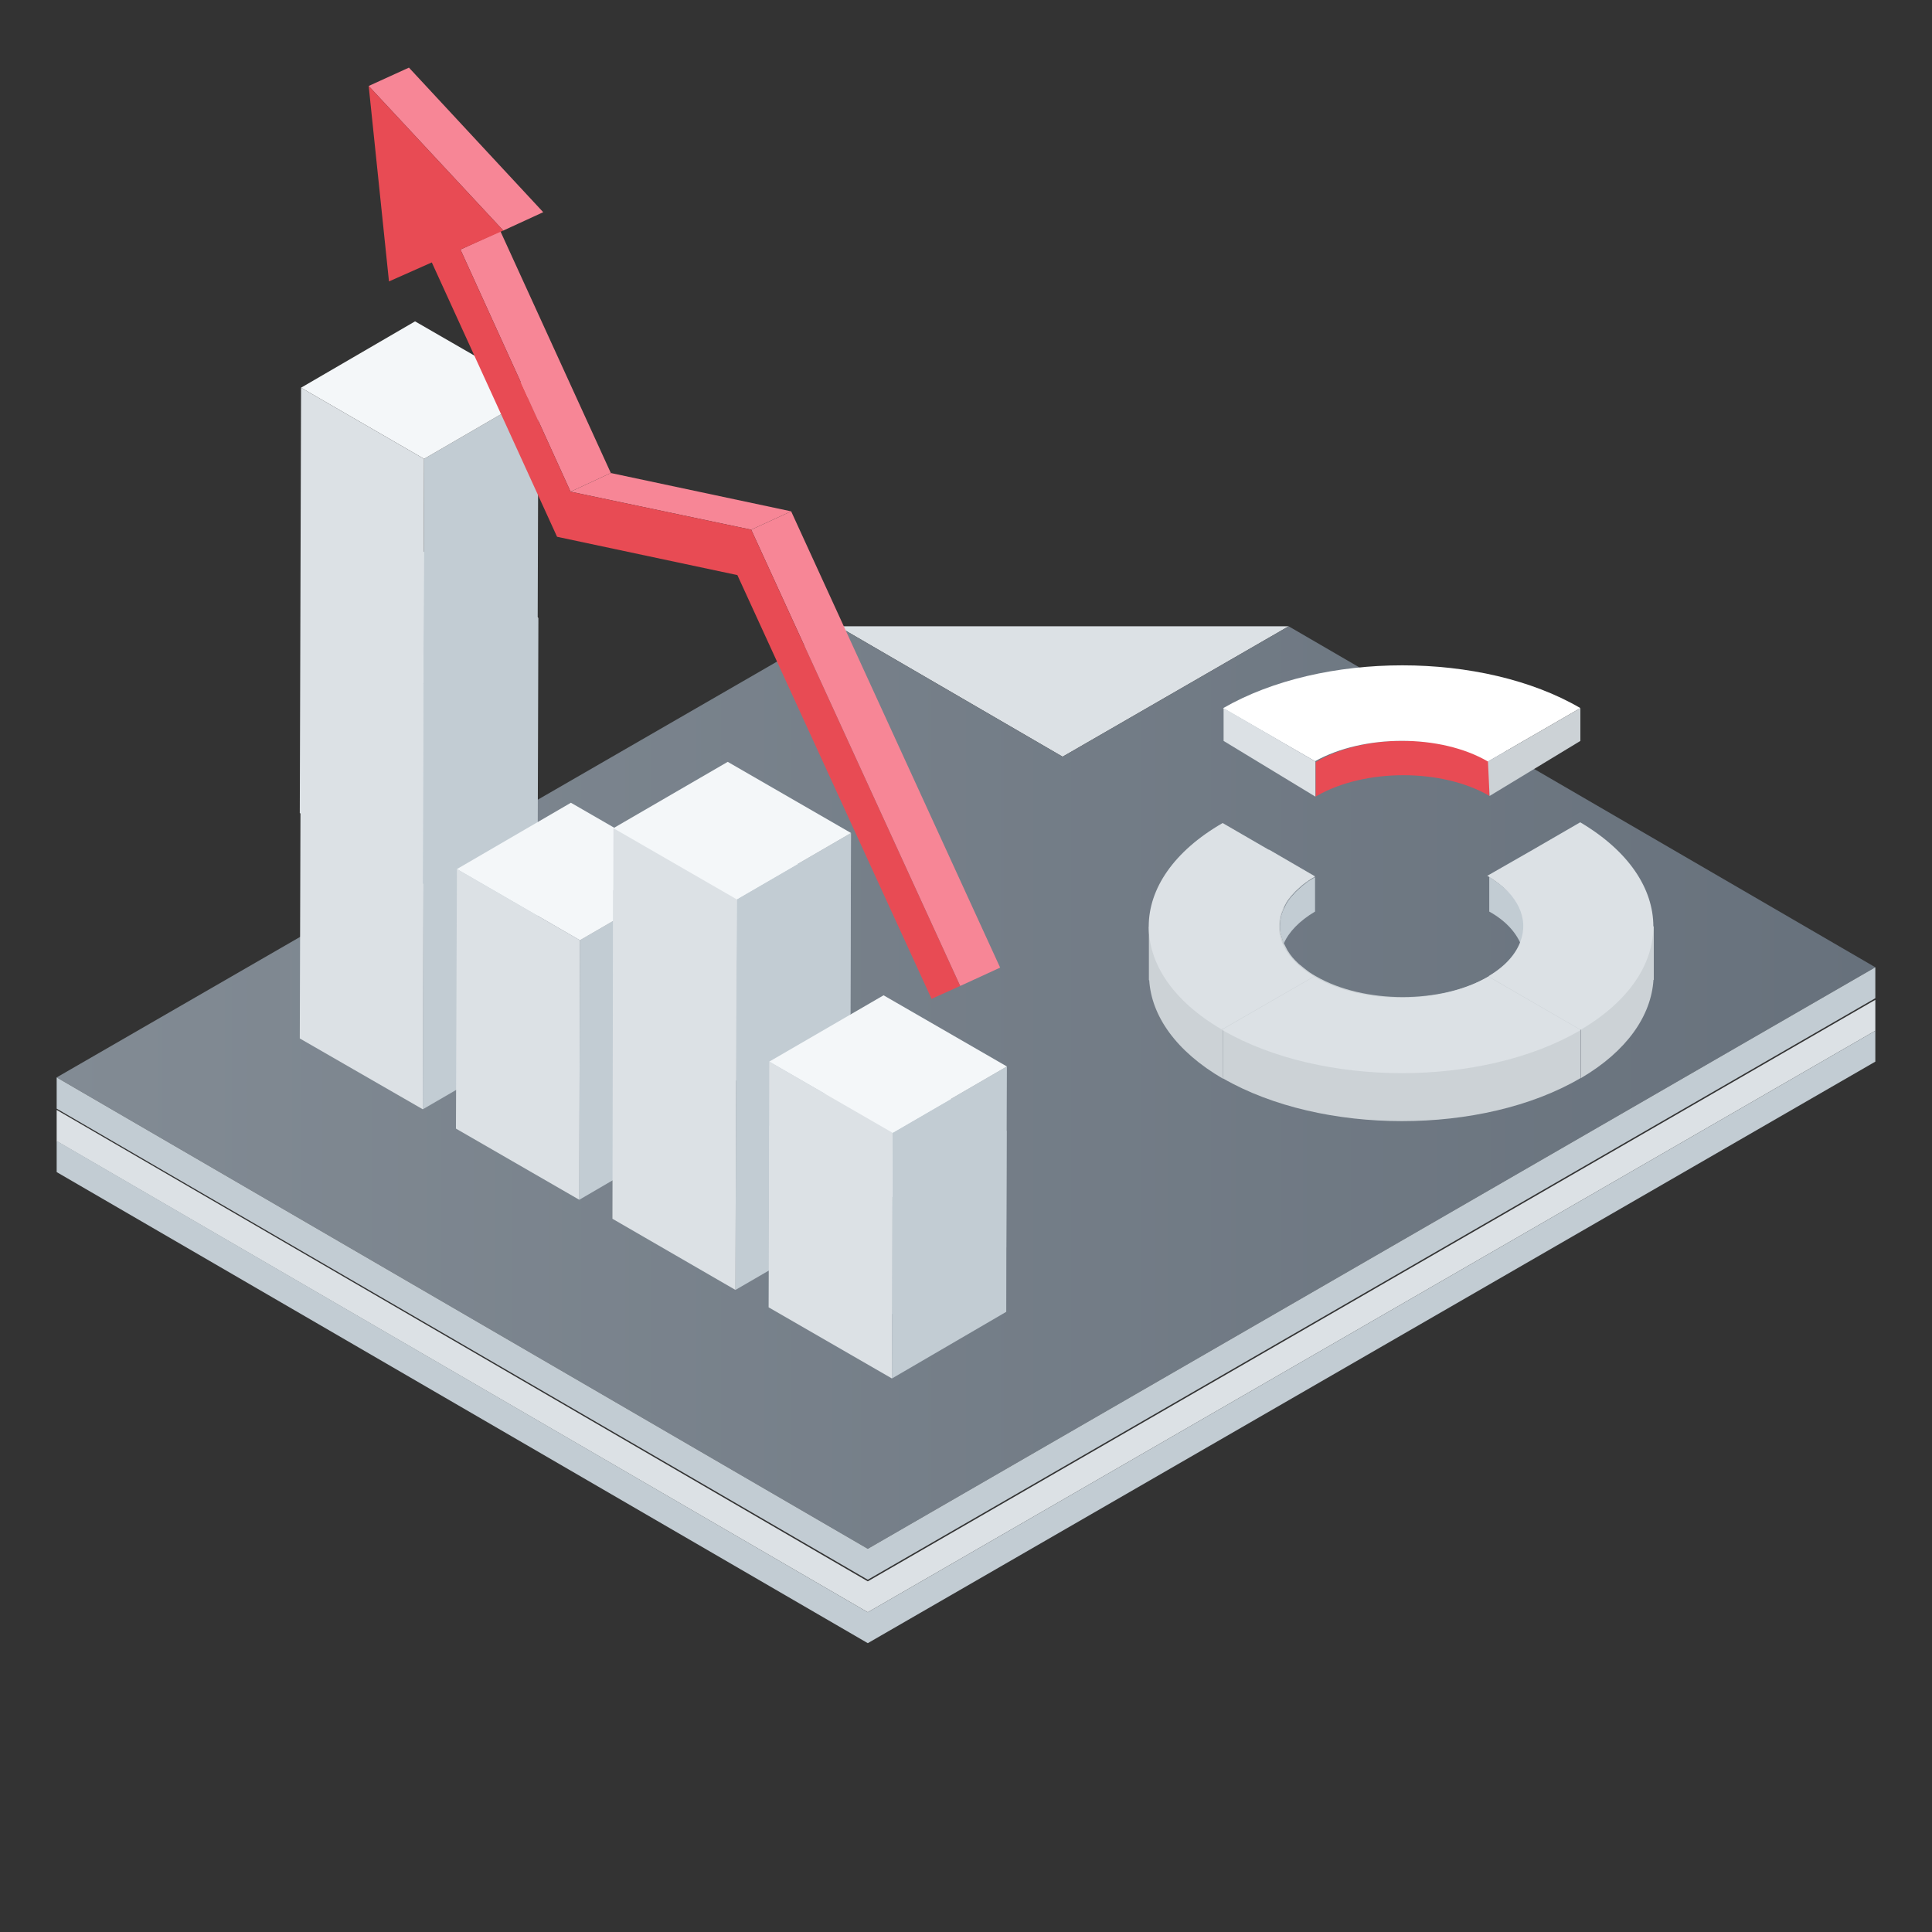 <?xml version="1.0" encoding="utf-8"?>
<!-- Generator: Adobe Illustrator 22.0.1, SVG Export Plug-In . SVG Version: 6.00 Build 0)  -->
<svg version="1.1" id="Layer_1" xmlns="http://www.w3.org/2000/svg" xmlns:xlink="http://www.w3.org/1999/xlink" x="0px" y="0px"
	 viewBox="0 0 600 600" enable-background="new 0 0 600 600" xml:space="preserve">
<rect x="0" y="0" width="600" height="600" fill="#333333" stroke="none"/>
<g>
	<g>
		<polygon fill="#DCE1E5" points="260.3,194.5 330,235 400.2,194.5 		"/>
	</g>
</g>
<g>
	<linearGradient id="SVGID_1_" gradientUnits="userSpaceOnUse" x1="17.599" y1="337.739" x2="582.375" y2="337.739">
		<stop  offset="0" style="stop-color:#828B94"/>
		<stop  offset="1" style="stop-color:#67717C"/>
	</linearGradient>
	<polygon fill="url(#SVGID_1_)" points="260.3,194.5 330,235 400.2,194.5 582.4,300.4 269.5,481 17.6,334.6 	"/>
</g>
<g>
	<polygon fill="#C2CCD3" points="269.5,481 582.4,300.4 582.4,310 269.5,490.6 17.6,344.3 17.6,334.6 	"/>
</g>
<g>
	<polygon fill="#DCE1E5" points="269.5,491.1 582.4,310.5 582.4,320.1 269.5,500.7 17.6,354.4 17.6,344.7 	"/>
</g>
<g>
	<polygon fill="#C2CCD3" points="269.5,500.7 582.4,320.1 582.4,329.7 269.5,510.3 17.6,364 17.6,354.3 	"/>
</g>
<g enable-background="new    ">
	<g>
		<g>
			<polygon fill="#C2CCD3" points="131.3,344.5 166.8,323.9 167.2,191.9 131.7,212.5 			"/>
		</g>
	</g>
	<g>
		<g>
			<polygon fill="#F4F7F9" points="131.7,212.5 167.2,191.9 128.9,169.8 93.5,190.4 			"/>
		</g>
	</g>
	<g>
		<polygon fill="#DCE1E5" points="93.5,190.4 93.1,322.5 131.3,344.5 131.7,212.5 		"/>
	</g>
</g>
<g id="anim4" enable-background="new    ">
	<g>
		<g>
			<polygon fill="#C2CCD3" points="131.3,274.5 166.8,253.9 167.2,121.9 131.7,142.5 			"/>
		</g>
	</g>
	<g>
		<g>
			<polygon fill="#F4F7F9" points="131.7,142.5 167.2,121.9 128.9,99.8 93.5,120.4 			"/>
		</g>
	</g>
	<g>
		<polygon fill="#DCE1E5" points="93.5,120.4 93.1,252.5 131.3,274.5 131.7,142.5 		"/>
	</g>
</g>
<g enable-background="new    ">
	<g>
		<g>
			<polygon fill="#C2CCD3" points="179.9,372.6 215.4,351.9 215.6,271.4 180.1,292 			"/>
		</g>
	</g>
	<g>
		<g>
			<polygon fill="#F4F7F9" points="180.1,292 215.6,271.4 177.3,249.3 141.9,269.9 			"/>
		</g>
	</g>
	<g>
		<polygon fill="#DCE1E5" points="141.9,269.9 141.6,350.5 179.9,372.6 180.1,292 		"/>
	</g>
</g>
<g enable-background="new    ">
	<g>
		<g>
			<polygon fill="#C2CCD3" points="228.4,400.6 263.9,380 264.2,277.9 228.7,298.5 			"/>
		</g>
	</g>
	<g>
		<g>
			<polygon fill="#F4F7F9" points="228.7,298.5 264.2,277.9 225.9,255.8 190.4,276.4 			"/>
		</g>
	</g>
	<g>
		<polygon fill="#DCE1E5" points="190.4,276.4 190.2,378.5 228.4,400.6 228.7,298.5 		"/>
	</g>
</g>
<g enable-background="new    ">
	<g>
		<g>
			<polygon fill="#C2CCD3" points="277,428.1 312.5,407.4 312.6,351.2 277.1,371.8 			"/>
		</g>
	</g>
	<g>
		<g>
			<polygon fill="#F4F7F9" points="277.1,371.8 312.6,351.2 274.4,329.1 238.9,349.7 			"/>
		</g>
	</g>
	<g>
		<polygon fill="#DCE1E5" points="238.9,349.7 238.7,406 277,428.1 277.1,371.8 		"/>
	</g>
</g>
<g id="anim3" enable-background="new    ">
	<g>
		<g>
			<polygon fill="#C2CCD3" points="228.6,335.6 264.1,314.9 264.3,258.7 228.8,279.3 			"/>
		</g>
	</g>
	<g>
		<g>
			<polygon fill="#F4F7F9" points="228.8,279.3 264.3,258.7 226,236.6 190.5,257.2 			"/>
		</g>
	</g>
	<g>
		<polygon fill="#DCE1E5" points="190.5,257.2 190.4,313.5 228.6,335.6 228.8,279.3 		"/>
	</g>
</g>
<g id="XMLID_9_">
	<path id="XMLID_415_" fill="none" d="M398.1,291.7c-0.1-0.4-0.2-0.8-0.3-1.1C397.9,290.9,398,291.3,398.1,291.7z"/>
	<path id="XMLID_414_" fill="none" d="M473.4,286.3c0,0.4,0.1,0.8,0.1,1.2C473.4,287.1,473.4,286.7,473.4,286.3z"/>
	<path id="XMLID_413_" fill="none" d="M473.1,290.5c-0.1,0.4-0.2,0.8-0.3,1.1C473,291.3,473.1,290.9,473.1,290.5z"/>
	<path id="XMLID_412_" fill="none" d="M473.4,289.1c0,0.4-0.1,0.8-0.2,1.2C473.3,289.9,473.3,289.5,473.4,289.1z"/>
	<path id="XMLID_411_" fill="none" d="M473.4,287.6c0,0.4,0,0.9-0.1,1.3C473.4,288.5,473.4,288.1,473.4,287.6z"/>
	<path id="XMLID_410_" fill="none" d="M472.8,291.8c-0.1,0.4-0.3,0.9-0.5,1.3C472.5,292.7,472.7,292.3,472.8,291.8z"/>
	<path id="XMLID_409_" fill="none" d="M398.3,283.3c0.1-0.4,0.3-0.7,0.4-1.1C398.6,282.6,398.5,282.9,398.3,283.3z"/>
	<path id="XMLID_408_" fill="none" d="M397.7,286.1c0-0.4,0.1-0.7,0.2-1.1C397.8,285.3,397.7,285.7,397.7,286.1z"/>
	<path id="XMLID_407_" fill="none" d="M397.8,290.3c-0.1-0.4-0.1-0.8-0.2-1.2C397.6,289.5,397.7,289.9,397.8,290.3z"/>
	<path id="XMLID_406_" fill="none" d="M397.5,287.5c0-0.4,0-0.8,0.1-1.2C397.6,286.7,397.6,287.1,397.5,287.5z"/>
	<path id="XMLID_405_" fill="none" d="M397.6,289c0-0.4-0.1-0.9-0.1-1.3C397.5,288.1,397.5,288.5,397.6,289z"/>
	<path id="XMLID_404_" fill="none" d="M397.9,284.8c0.1-0.4,0.2-0.9,0.4-1.3C398.1,283.9,398,284.3,397.9,284.8z"/>
	<path id="XMLID_403_" fill="none" d="M467.2,275.6c0.4,0.4,0.8,0.7,1.2,1.1C468,276.3,467.6,276,467.2,275.6z"/>
	<path id="XMLID_402_" fill="none" d="M465.9,274.5c0.4,0.3,0.8,0.6,1.2,1C466.7,275.2,466.3,274.9,465.9,274.5z"/>
	<path id="XMLID_401_" fill="none" d="M468.7,277c0.3,0.3,0.5,0.6,0.8,0.9C469.2,277.6,469,277.3,468.7,277z"/>
	<path id="XMLID_400_" fill="none" d="M462.4,272.2c0.5,0.3,1.1,0.6,1.6,1C463.5,272.8,463,272.5,462.4,272.2z"/>
	<path id="XMLID_399_" fill="none" d="M464.4,273.5c0.4,0.2,0.7,0.5,1.1,0.8C465.2,274,464.8,273.7,464.4,273.5z"/>
	<path id="XMLID_398_" fill="none" d="M473.1,285c0.1,0.4,0.1,0.7,0.2,1.1C473.3,285.7,473.2,285.3,473.1,285z"/>
	<path id="XMLID_397_" fill="none" d="M472.2,282.2c0.2,0.4,0.3,0.7,0.4,1.1C472.5,282.9,472.4,282.6,472.2,282.2z"/>
	<path id="XMLID_396_" fill="none" d="M472.7,283.5c0.1,0.4,0.3,0.9,0.4,1.3C473,284.3,472.9,283.9,472.7,283.5z"/>
	<path id="XMLID_395_" fill="none" d="M470.6,279.4c0.3,0.4,0.5,0.8,0.8,1.2C471.2,280.2,470.9,279.8,470.6,279.4z"/>
	<path id="XMLID_394_" fill="none" d="M471.6,280.9c0.2,0.3,0.4,0.7,0.5,1C471.9,281.6,471.8,281.2,471.6,280.9z"/>
	<path id="XMLID_393_" fill="none" d="M469.7,278.2c0.3,0.3,0.5,0.7,0.8,1C470.3,278.9,470,278.6,469.7,278.2z"/>
	<path id="XMLID_392_" fill="none" d="M408.4,272.4c-0.4,0.3-0.9,0.5-1.3,0.8C407.5,272.9,407.9,272.6,408.4,272.4L408.4,272.4z"/>
	<path id="XMLID_391_" fill="none" d="M402.6,276.7c0.4-0.4,0.8-0.7,1.2-1.1C403.4,276,403,276.3,402.6,276.7z"/>
	<path id="XMLID_390_" fill="none" d="M462.4,282.9v10.2V282.9c-14.7-8.6-38.9-8.6-53.7,0c-0.1,0.1-0.2,0.1-0.3,0.2v10v-10
		c-4.9,2.9-8.1,6.4-9.7,10c-0.2-0.4-0.4-0.9-0.5-1.3c1.4,4.2,4.8,8.3,10.5,11.6c14.9,8.6,39,8.6,53.7,0c5-2.9,8.3-6.5,9.9-10.2
		C470.7,289.4,467.4,285.8,462.4,282.9z"/>
	<path id="XMLID_389_" fill="none" d="M401.6,277.9c0.3-0.3,0.5-0.6,0.8-0.9C402.1,277.3,401.8,277.6,401.6,277.9z"/>
	<path id="XMLID_388_" fill="none" d="M400.5,279.3c0.3-0.4,0.5-0.7,0.8-1C401,278.6,400.7,278.9,400.5,279.3z"/>
	<path id="XMLID_387_" fill="none" d="M399.6,280.6c0.2-0.4,0.5-0.8,0.8-1.2C400.1,279.8,399.8,280.2,399.6,280.6z"/>
	<path id="XMLID_386_" fill="none" d="M403.9,275.5c0.4-0.3,0.8-0.7,1.2-1C404.7,274.9,404.3,275.2,403.9,275.5z"/>
	<path id="XMLID_385_" fill="none" d="M405.6,274.2c0.3-0.3,0.7-0.5,1.1-0.8C406.3,273.7,405.9,274,405.6,274.2z"/>
	<path id="XMLID_384_" fill="none" d="M398.9,281.9c0.2-0.3,0.3-0.7,0.5-1C399.2,281.2,399.1,281.6,398.9,281.9z"/>
	<path id="XMLID_383_" fill="none" d="M408.7,272.2c-0.1,0.1-0.2,0.1-0.3,0.2v0C408.5,272.3,408.6,272.2,408.7,272.2z"/>
	<g>
		<path fill="#CCD2D6" d="M490.9,270.7v64.1c-0.1,0-0.1,0.1-0.2,0.1c-30.3,17.7-80.2,17.7-110.9,0v-64.4c4.4-2.6,9.3-4.8,14.4-6.6
			l14.1,8.2v0.2c-0.4,0.3-0.9,0.5-1.3,0.8c-0.2,0.1-0.3,0.2-0.5,0.3c-0.4,0.3-0.7,0.5-1.1,0.8c-0.1,0.1-0.3,0.2-0.4,0.3
			c-0.4,0.3-0.8,0.6-1.2,1c0,0-0.1,0.1-0.1,0.1c-0.4,0.4-0.8,0.7-1.2,1.1c-0.1,0.1-0.2,0.2-0.3,0.3c-0.3,0.3-0.5,0.6-0.8,0.9
			c-0.1,0.1-0.2,0.2-0.3,0.3c-0.3,0.3-0.5,0.7-0.8,1c0,0-0.1,0.1-0.1,0.1c-0.3,0.4-0.5,0.8-0.8,1.2c0,0.1-0.1,0.2-0.1,0.3
			c-0.2,0.3-0.4,0.7-0.5,1c0,0.1-0.1,0.2-0.1,0.3c-0.2,0.4-0.3,0.7-0.4,1.1c0,0,0,0.1-0.1,0.1c-0.1,0.4-0.3,0.9-0.4,1.3
			c0,0.1,0,0.1,0,0.2c-0.1,0.4-0.1,0.7-0.2,1.1c0,0.1,0,0.2,0,0.3c0,0.4-0.1,0.8-0.1,1.2v0.1c0,0.4,0,0.9,0.1,1.3c0,0,0,0.1,0,0.1
			c0,0.4,0.1,0.8,0.2,1.2c0,0.1,0,0.2,0.1,0.3c0.1,0.4,0.2,0.8,0.3,1.1c0,0,0,0.1,0,0.1c0.1,0.3,0.2,0.5,0.3,0.8
			c0,0.1,0.1,0.2,0.1,0.3c0,0.1,0.1,0.2,0.1,0.3v0c0,0,0,0.1,0.1,0.1c0.3,0.6,0.6,1.2,0.9,1.8c0.1,0.2,0.2,0.3,0.3,0.5
			c0.8,1.3,1.8,2.5,3.1,3.7c0.2,0.2,0.4,0.4,0.7,0.6c0.4,0.3,0.7,0.6,1.1,0.9c0.3,0.2,0.6,0.5,0.9,0.7c0.3,0.2,0.5,0.4,0.8,0.6
			c0.7,0.5,1.4,0.9,2.1,1.3c14.9,8.6,39,8.6,53.7,0h0c2.5-1.5,4.6-3.1,6.2-4.8c1.6-1.7,2.9-3.5,3.7-5.4c0.2-0.4,0.3-0.9,0.5-1.3
			c0,0,0-0.1,0-0.1c0.1-0.4,0.2-0.8,0.3-1.1c0-0.1,0-0.2,0.1-0.3c0.1-0.4,0.1-0.8,0.2-1.2c0,0,0-0.1,0-0.1c0-0.4,0.1-0.9,0.1-1.3
			v-0.1c0-0.4,0-0.8-0.1-1.1c0-0.1,0-0.2,0-0.3c-0.1-0.4-0.1-0.7-0.2-1.1c0-0.1,0-0.1,0-0.2c-0.1-0.4-0.2-0.9-0.4-1.3
			c0,0,0-0.1-0.1-0.1c-0.1-0.4-0.3-0.8-0.4-1.1c0-0.1-0.1-0.2-0.1-0.3c-0.2-0.3-0.3-0.7-0.5-1c-0.1-0.1-0.1-0.2-0.1-0.3
			c-0.2-0.4-0.5-0.8-0.8-1.2c0,0-0.1-0.1-0.1-0.1c-0.2-0.4-0.5-0.7-0.8-1c-0.1-0.1-0.2-0.2-0.3-0.3c-0.3-0.3-0.5-0.6-0.8-0.9
			c-0.1-0.1-0.2-0.2-0.3-0.3c-0.4-0.4-0.8-0.7-1.2-1.1c0,0-0.1-0.1-0.1-0.1c-0.4-0.3-0.8-0.6-1.2-1c-0.1-0.1-0.3-0.2-0.4-0.3
			c-0.3-0.3-0.7-0.5-1.1-0.8c-0.1-0.1-0.3-0.2-0.4-0.3c-0.5-0.3-1-0.7-1.6-1v-0.3l13.8-7.9c5.2,1.8,10.1,4,14.5,6.7
			C490.8,270.6,490.9,270.7,490.9,270.7z"/>
	</g>
	<g id="XMLID_380_">
		<path fill="#CCD2D6" d="M361.1,287.8h-4.3v16.6l0.1,0c0.7,11.1,8.3,22.1,22.9,30.6v-64.4C371.1,275.6,364.9,281.5,361.1,287.8z"/>
	</g>
	<g id="XMLID_379_">
		<path fill="#CCD2D6" d="M509.2,287.8c-3.7-6.2-9.8-12.1-18.2-17.1v64.1c14.3-8.4,21.8-19.4,22.5-30.5l0.1,0v-16.6H509.2z"/>
	</g>
	<g id="XMLID_378_">
		<path fill="#C2CCD3" d="M472.3,293.2L472.3,293.2c0.2-0.4,0.3-0.9,0.5-1.3c0,0,0-0.1,0-0.1c0.1-0.4,0.2-0.8,0.3-1.1
			c0-0.1,0-0.2,0.1-0.3c0.1-0.4,0.1-0.8,0.2-1.2c0,0,0-0.1,0-0.1c0-0.4,0.1-0.9,0.1-1.3c0,0,0-0.1,0-0.1c0-0.4,0-0.8-0.1-1.2
			c0-0.1,0-0.2,0-0.3c0-0.4-0.1-0.7-0.2-1.1c0-0.1,0-0.1,0-0.2c-0.1-0.4-0.2-0.9-0.4-1.3c0,0,0-0.1-0.1-0.1
			c-0.1-0.4-0.3-0.7-0.4-1.1c0-0.1-0.1-0.2-0.1-0.3c-0.2-0.3-0.3-0.7-0.5-1c-0.1-0.1-0.1-0.2-0.1-0.3c-0.2-0.4-0.5-0.8-0.8-1.2
			c0,0-0.1-0.1-0.1-0.1c-0.2-0.4-0.5-0.7-0.8-1c-0.1-0.1-0.2-0.2-0.3-0.3c-0.2-0.3-0.5-0.6-0.8-0.9c-0.1-0.1-0.2-0.2-0.3-0.3
			c-0.4-0.4-0.8-0.7-1.2-1.1c0,0-0.1-0.1-0.1-0.1c-0.4-0.3-0.8-0.7-1.2-1c-0.1-0.1-0.3-0.2-0.4-0.3c-0.3-0.3-0.7-0.5-1.1-0.8
			c-0.1-0.1-0.3-0.2-0.4-0.3c-0.5-0.3-1-0.7-1.6-1v10.7C467.4,285.8,470.7,289.4,472.3,293.2z"/>
	</g>
	<g id="XMLID_376_">
		<path fill="#C2CCD3" d="M408.4,283.1v-10.7c-0.4,0.3-0.9,0.5-1.3,0.8c-0.2,0.1-0.3,0.2-0.5,0.3c-0.4,0.2-0.7,0.5-1.1,0.8
			c-0.1,0.1-0.3,0.2-0.4,0.3c-0.4,0.3-0.8,0.6-1.2,1c0,0-0.1,0.1-0.1,0.1c-0.4,0.4-0.8,0.7-1.2,1.1c-0.1,0.1-0.2,0.2-0.3,0.3
			c-0.3,0.3-0.5,0.6-0.8,0.9c-0.1,0.1-0.2,0.2-0.3,0.3c-0.3,0.3-0.6,0.7-0.8,1c0,0-0.1,0.1-0.1,0.1c-0.3,0.4-0.5,0.8-0.8,1.2
			c-0.1,0.1-0.1,0.2-0.1,0.3c-0.2,0.3-0.4,0.7-0.5,1c-0.1,0.1-0.1,0.2-0.2,0.3c-0.2,0.4-0.3,0.7-0.4,1.1c0,0,0,0.1-0.1,0.1
			c-0.1,0.4-0.3,0.9-0.4,1.3c0,0.1,0,0.1,0,0.2c-0.1,0.4-0.1,0.7-0.2,1.1c0,0.1,0,0.2,0,0.3c0,0.4-0.1,0.8-0.1,1.2c0,0,0,0.1,0,0.1
			c0,0.4,0,0.9,0.1,1.3c0,0,0,0.1,0,0.1c0,0.4,0.1,0.8,0.2,1.2c0,0.1,0,0.2,0.1,0.3c0.1,0.4,0.2,0.8,0.3,1.1c0,0,0,0.1,0,0.1
			c0.1,0.4,0.3,0.9,0.5,1.3C400.2,289.5,403.5,286,408.4,283.1z"/>
	</g>
	<path id="XMLID_375_" fill="#BEC13D" d="M472.1,281.9c0.1,0.1,0.1,0.2,0.1,0.3C472.2,282.1,472.1,282,472.1,281.9z"/>
	<path id="XMLID_374_" fill="#BEC13D" d="M464,273.2c0.2,0.1,0.3,0.2,0.4,0.3C464.3,273.4,464.1,273.3,464,273.2z"/>
	<path id="XMLID_373_" fill="#BEC13D" d="M472.7,283.3c0,0,0,0.1,0.1,0.1C472.7,283.4,472.7,283.4,472.7,283.3z"/>
	<path id="XMLID_372_" fill="#BEC13D" d="M471.4,280.6c0.1,0.1,0.1,0.2,0.1,0.3C471.5,280.8,471.5,280.7,471.4,280.6z"/>
	<path id="XMLID_371_" fill="#BEC13D" d="M469.5,277.9c0.1,0.1,0.2,0.2,0.3,0.3C469.7,278.1,469.6,278,469.5,277.9z"/>
	<path id="XMLID_370_" fill="#BEC13D" d="M470.5,279.3c0,0,0.1,0.1,0.1,0.1C470.6,279.4,470.6,279.3,470.5,279.3z"/>
	<path id="XMLID_369_" fill="#BEC13D" d="M468.4,276.7c0.1,0.1,0.2,0.2,0.3,0.3C468.6,276.9,468.5,276.8,468.4,276.7z"/>
	<path id="XMLID_360_" fill="#BEC13D" d="M467.1,275.5c0,0,0.1,0.1,0.1,0.1C467.2,275.6,467.1,275.6,467.1,275.5z"/>
	<path id="XMLID_348_" fill="#BEC13D" d="M465.5,274.2c0.1,0.1,0.3,0.2,0.4,0.3C465.8,274.4,465.6,274.3,465.5,274.2z"/>
	<path id="XMLID_347_" fill="#BEC13D" d="M406.6,273.5c0.1-0.1,0.3-0.2,0.5-0.3C406.9,273.3,406.8,273.4,406.6,273.5z"/>
	<path id="XMLID_346_" fill="#BEC13D" d="M397.8,290.5c0-0.1,0-0.2-0.1-0.3C397.8,290.4,397.8,290.4,397.8,290.5z"/>
	<path id="XMLID_345_" fill="#BEC13D" d="M473.1,284.8c0,0.1,0,0.1,0,0.2C473.1,284.9,473.1,284.8,473.1,284.8z"/>
	<path id="XMLID_344_" fill="#BEC13D" d="M397.5,287.6c0,0,0-0.1,0-0.1C397.5,287.5,397.5,287.6,397.5,287.6z"/>
	<path id="XMLID_343_" fill="#BEC13D" d="M397.6,289.1C397.6,289,397.6,289,397.6,289.1C397.6,289,397.6,289,397.6,289.1z"/>
	<path id="XMLID_342_" fill="#BEC13D" d="M401.3,278.2c0.1-0.1,0.2-0.2,0.3-0.3C401.5,278,401.4,278.1,401.3,278.2z"/>
	<path id="XMLID_339_" fill="#BEC13D" d="M398.8,282.2c0-0.1,0.1-0.2,0.2-0.3C398.9,282,398.8,282.1,398.8,282.2z"/>
	<path id="XMLID_310_" fill="#BEC13D" d="M397.9,284.9c0-0.1,0-0.1,0-0.2C397.9,284.8,397.9,284.9,397.9,284.9z"/>
	<path id="XMLID_309_" fill="#BEC13D" d="M399.4,280.9c0.1-0.1,0.1-0.2,0.1-0.3C399.5,280.7,399.5,280.8,399.4,280.9z"/>
	<path id="XMLID_308_" fill="#BEC13D" d="M398.3,283.5c0,0,0-0.1,0.1-0.1C398.3,283.4,398.3,283.4,398.3,283.5z"/>
	<path id="XMLID_307_" fill="#BEC13D" d="M398.2,291.8c0,0,0-0.1,0-0.1C398.1,291.7,398.2,291.8,398.2,291.8z"/>
	<path id="XMLID_306_" fill="#BEC13D" d="M397.6,286.3c0-0.1,0-0.2,0-0.3C397.6,286.2,397.6,286.2,397.6,286.3z"/>
	<path id="XMLID_305_" fill="#BEC13D" d="M400.4,279.4c0,0,0.1-0.1,0.1-0.1C400.4,279.3,400.4,279.4,400.4,279.4z"/>
	<path id="XMLID_304_" fill="#BEC13D" d="M405.1,274.5c0.1-0.1,0.3-0.2,0.4-0.3C405.4,274.3,405.3,274.4,405.1,274.5z"/>
	<path id="XMLID_303_" fill="#BEC13D" d="M473.4,289C473.4,289,473.4,289,473.4,289C473.4,289,473.4,289,473.4,289z"/>
	<path id="XMLID_302_" fill="#BEC13D" d="M473.4,287.5c0,0,0,0.1,0,0.1C473.4,287.6,473.4,287.5,473.4,287.5z"/>
	<polygon id="XMLID_301_" fill="#BEC13D" points="472.3,293.2 472.3,293.2 472.3,293.2 	"/>
	<path id="XMLID_300_" fill="#BEC13D" d="M473.3,286.1c0,0.1,0,0.2,0,0.3C473.3,286.3,473.3,286.2,473.3,286.1z"/>
	<path id="XMLID_299_" fill="#BEC13D" d="M402.3,277c0.1-0.1,0.2-0.2,0.3-0.3C402.5,276.8,402.4,276.9,402.3,277z"/>
	<path id="XMLID_298_" fill="#BEC13D" d="M472.9,291.7c0,0,0,0.1,0,0.1C472.8,291.8,472.8,291.7,472.9,291.7z"/>
	<path id="XMLID_297_" fill="#BEC13D" d="M403.8,275.6c0,0,0.1-0.1,0.1-0.1C403.9,275.5,403.9,275.6,403.8,275.6z"/>
	<path id="XMLID_50_" fill="#BEC13D" d="M473.2,290.3c0,0.1,0,0.2-0.1,0.3C473.2,290.4,473.2,290.4,473.2,290.3z"/>
	<g>
		<path fill="#DCE1E5" d="M490.9,319.8l-28.5-16.5h0l-0.2-0.1c5.1-3,8.4-6.7,9.9-10.6c2.8-7.1-0.5-14.8-9.7-20.3
			c-0.1-0.1-0.2-0.2-0.4-0.2c0,0-0.1,0-0.1-0.1l0.5-0.3l13.8-7.9l14.5-8.4c0,0,0,0,0.1,0C521,273.3,521,302.1,490.9,319.8z"/>
	</g>
	<g id="XMLID_45_">
		<path fill="#DCE1E5" d="M462.2,303.3c-0.1,0-0.1,0.1-0.2,0.1c-14.7,8.6-38.9,8.6-53.7,0c-0.1,0-0.2-0.1-0.2-0.1l-28.6,16.5
			c0.1,0.1,0.2,0.1,0.3,0.2c30.7,17.7,80.6,17.7,110.9,0c0.1,0,0.1-0.1,0.2-0.1L462.2,303.3z"/>
	</g>
	<g>
		<path fill="#DCE1E5" d="M408.1,303.2l-28.3,16.3l-0.4,0.2c-30.3-17.7-30.2-46.5,0.3-64.1l14.5,8.4l14.1,8.2c0,0,0,0,0,0
			C393.5,280.7,393.5,294.6,408.1,303.2z"/>
	</g>
</g>
<g id="anim1">
	<g>
		<path id="XMLID_377_" fill="#E84B54" d="M408.9,236.5c-0.1,0.1-0.2,0.1-0.3,0.2v10.7c0.1-0.1,0.2-0.1,0.3-0.2
			c14.9-8.6,39-8.6,53.7,0v-10.7C447.9,227.9,423.7,227.9,408.9,236.5z"/>
		<g id="XMLID_12_">
			<path fill="#FFFFFF" d="M462.1,236.5l28.7-16.6c-30.3-17.7-80.2-17.7-110.9,0c0,0,0,0-0.1,0l28.6,16.5
				C423.4,228,447.4,227.9,462.1,236.5z"/>
		</g>
	</g>
	<g>
		<polygon fill="#DCE1E5" points="380,219.9 408.5,236.5 408.5,247.4 380,230.1 		"/>
	</g>
	<g>
		<polygon fill="#CCD2D6" points="490.8,219.9 462.1,236.5 462.6,247.2 490.8,230.1 		"/>
	</g>
</g>
<g id="anim2" enable-background="new    ">
	<g>
		<g>
			<polygon fill="#C2CCD3" points="277,408.1 312.5,387.4 312.7,331.2 277.2,351.8 			"/>
		</g>
	</g>
	<g>
		<g>
			<polygon fill="#F4F7F9" points="277.2,351.8 312.7,331.2 274.4,309.1 238.9,329.7 			"/>
		</g>
	</g>
	<g>
		<polygon fill="#DCE1E5" points="238.9,329.7 238.8,386 277,408.1 277.2,351.8 		"/>
	</g>
</g>
<g id="anim5">
	<g enable-background="new    ">
		<g>
			<polygon fill="#F78696" points="177.2,152.7 189.7,146.9 155.4,71.8 143,77.5 			"/>
		</g>
		<g>
			<polygon fill="#F78696" points="156.3,71.6 168.7,65.9 127,21 114.5,26.7 			"/>
		</g>
		<g>
			<polygon fill="#F78696" points="233.3,164.5 245.7,158.8 189.7,146.9 177.2,152.7 			"/>
		</g>
		<g>
			<polygon fill="#F78696" points="298.2,306.2 310.6,300.5 245.7,158.8 233.3,164.5 			"/>
		</g>
		<g>
			<polygon fill="#E84B54" points="156.3,71.6 114.5,26.7 120.8,87.4 134.1,81.5 173,166.7 229,178.6 289.3,310.2 298.2,306.2 
				233.3,164.5 177.2,152.7 143,77.5 			"/>
		</g>
	</g>
</g>
</svg>

